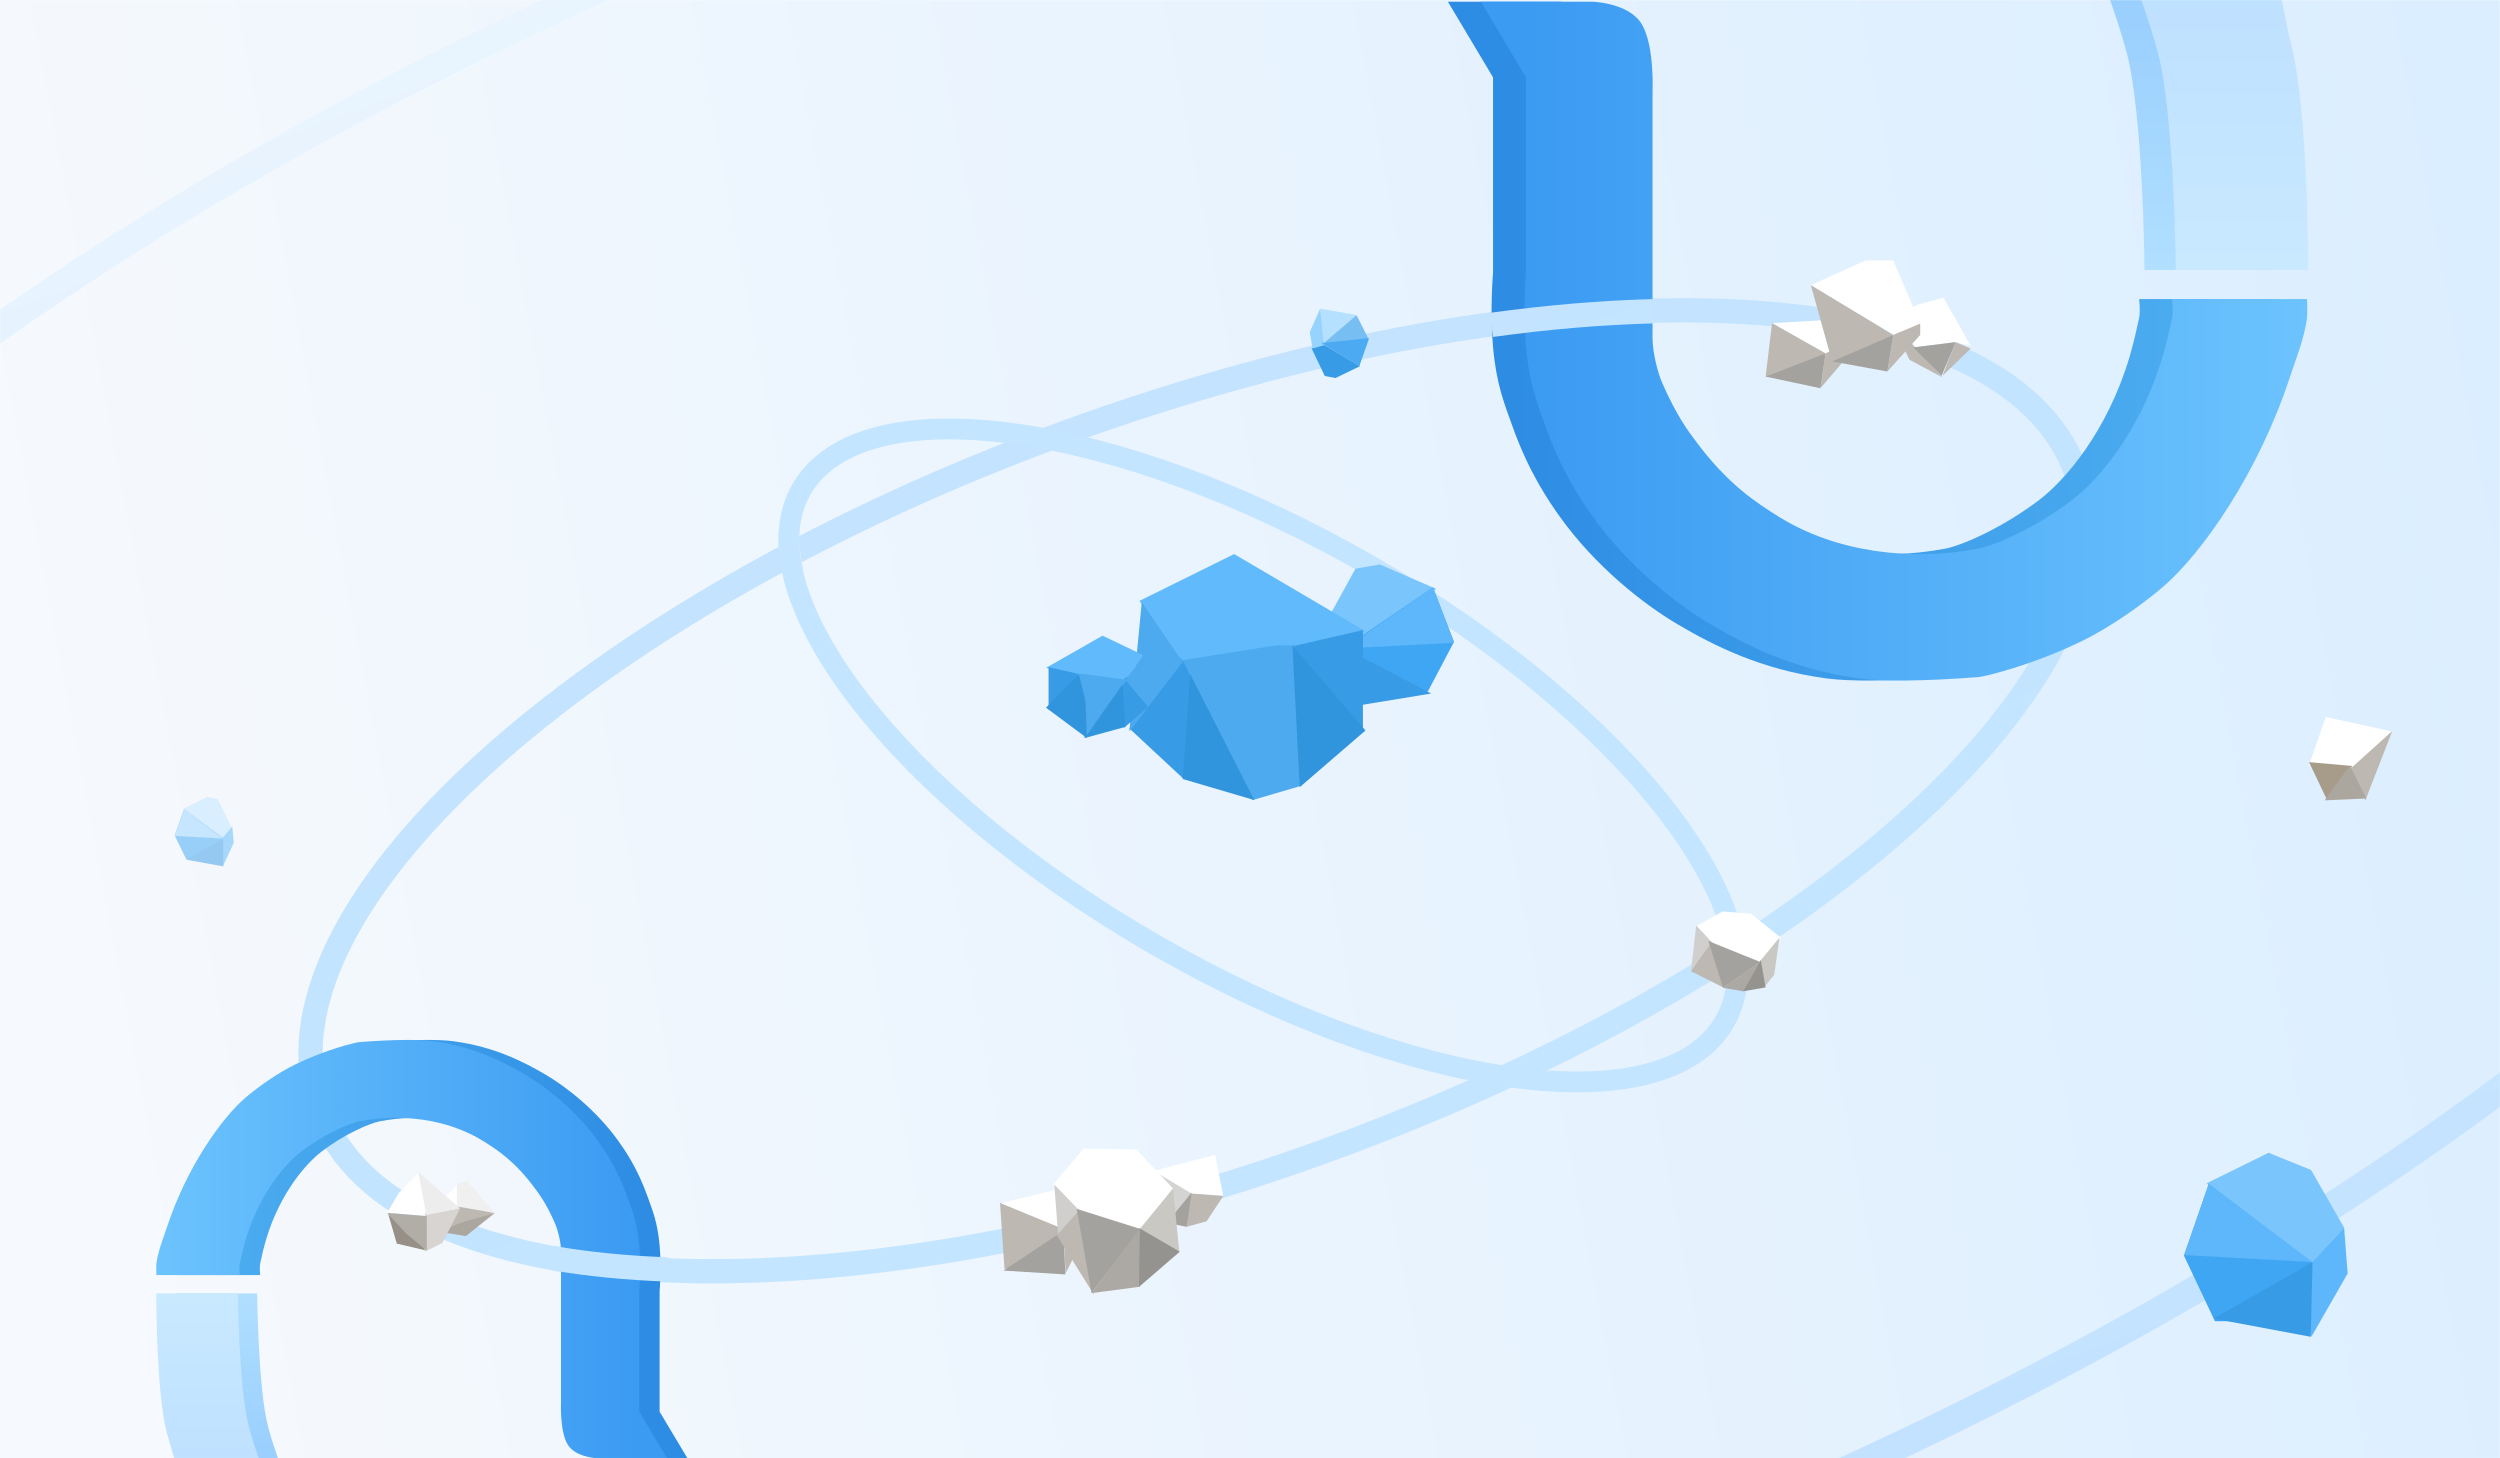<svg xmlns="http://www.w3.org/2000/svg" xmlns:xlink="http://www.w3.org/1999/xlink" width="1440" height="840" viewBox="0 0 1440 840" fill="none"><defs><path id="path_0"
        transform="translate(0 0) rotate(0 720 420)"
        d="M0,549.44L0,840L1440,840L1440,0L0,0L0,549.44Z" /><linearGradient id="linear_0" x1="1.676%" y1="52.219%" x2="101.657%" y2="41.327%" gradientUnits="objectBoundingBox"><stop offset="0" stop-color="#F6F9FD" stop-opacity="1" /><stop offset="1" stop-color="#DBEEFF" stop-opacity="1" /></linearGradient><filter id="filter_7" x="0" y="0" width="38" height="24" filterUnits="userSpaceOnUse" color-interpolation-filters="sRGB"><feFlood flood-opacity="0" result="BackgroundImageFix"/>
          <feBlend mode="normal" in="SourceGraphic" in2="BackgroundImageFix" result="shape"/>
          <feGaussianBlur stdDeviation="8" result="effect1_foregroundBlur" /></filter><filter id="filter_9" x="0" y="0" width="59" height="57" filterUnits="userSpaceOnUse" color-interpolation-filters="sRGB"><feFlood flood-opacity="0" result="BackgroundImageFix"/>
          <feBlend mode="normal" in="SourceGraphic" in2="BackgroundImageFix" result="shape"/>
          <feGaussianBlur stdDeviation="8" result="effect1_foregroundBlur" /></filter><filter id="filter_11" x="0" y="0" width="28" height="43" filterUnits="userSpaceOnUse" color-interpolation-filters="sRGB"><feFlood flood-opacity="0" result="BackgroundImageFix"/>
          <feBlend mode="normal" in="SourceGraphic" in2="BackgroundImageFix" result="shape"/>
          <feGaussianBlur stdDeviation="8" result="effect1_foregroundBlur" /></filter><filter id="filter_13" x="0" y="0" width="28" height="31" filterUnits="userSpaceOnUse" color-interpolation-filters="sRGB"><feFlood flood-opacity="0" result="BackgroundImageFix"/>
          <feBlend mode="normal" in="SourceGraphic" in2="BackgroundImageFix" result="shape"/>
          <feGaussianBlur stdDeviation="8" result="effect1_foregroundBlur" /></filter><filter id="filter_15" x="0" y="0" width="35" height="64" filterUnits="userSpaceOnUse" color-interpolation-filters="sRGB"><feFlood flood-opacity="0" result="BackgroundImageFix"/>
          <feBlend mode="normal" in="SourceGraphic" in2="BackgroundImageFix" result="shape"/>
          <feGaussianBlur stdDeviation="8" result="effect1_foregroundBlur" /></filter><linearGradient id="linear_1" x1="50%" y1="0%" x2="51%" y2="100%" gradientUnits="objectBoundingBox"><stop offset="0" stop-color="#E9F4FE" stop-opacity="1" /><stop offset="1" stop-color="#C2E2FF" stop-opacity="1" /></linearGradient><linearGradient id="linear_2" x1="50%" y1="0%" x2="51%" y2="100%" gradientUnits="objectBoundingBox"><stop offset="0" stop-color="#C3E3FF" stop-opacity="1" /><stop offset="1" stop-color="#C3E5FF" stop-opacity="1" /></linearGradient><linearGradient id="linear_3" x1="0%" y1="0%" x2="100%" y2="100%" gradientUnits="objectBoundingBox"><stop offset="0" stop-color="#DDEFFE" stop-opacity="1" /><stop offset="1" stop-color="#DDEFFE" stop-opacity="1" /></linearGradient><filter id="filter_20" x="448.34" y="308.01" width="14.707" height="20.059" filterUnits="userSpaceOnUse" color-interpolation-filters="sRGB"></filter><filter id="filter_101" x="0" y="0" width="48" height="30" filterUnits="userSpaceOnUse" color-interpolation-filters="sRGB"><feFlood flood-opacity="0" result="BackgroundImageFix"/>
          <feBlend mode="normal" in="SourceGraphic" in2="BackgroundImageFix" result="shape"/>
          <feGaussianBlur stdDeviation="8" result="effect1_foregroundBlur" /></filter><filter id="filter_103" x="0" y="0" width="25" height="74" filterUnits="userSpaceOnUse" color-interpolation-filters="sRGB"><feFlood flood-opacity="0" result="BackgroundImageFix"/>
          <feBlend mode="normal" in="SourceGraphic" in2="BackgroundImageFix" result="shape"/>
          <feGaussianBlur stdDeviation="8" result="effect1_foregroundBlur" /></filter><filter id="filter_105" x="0" y="0" width="72" height="56" filterUnits="userSpaceOnUse" color-interpolation-filters="sRGB"><feFlood flood-opacity="0" result="BackgroundImageFix"/>
          <feBlend mode="normal" in="SourceGraphic" in2="BackgroundImageFix" result="shape"/>
          <feGaussianBlur stdDeviation="8" result="effect1_foregroundBlur" /></filter><filter id="filter_107" x="0" y="0" width="42" height="76" filterUnits="userSpaceOnUse" color-interpolation-filters="sRGB"><feFlood flood-opacity="0" result="BackgroundImageFix"/>
          <feBlend mode="normal" in="SourceGraphic" in2="BackgroundImageFix" result="shape"/>
          <feGaussianBlur stdDeviation="8" result="effect1_foregroundBlur" /></filter><filter id="filter_149" x="0" y="0" width="30" height="60" filterUnits="userSpaceOnUse" color-interpolation-filters="sRGB"><feFlood flood-opacity="0" result="BackgroundImageFix"/>
          <feBlend mode="normal" in="SourceGraphic" in2="BackgroundImageFix" result="shape"/>
          <feGaussianBlur stdDeviation="10" result="effect1_foregroundBlur" /></filter><filter id="filter_151" x="0" y="0" width="9" height="23" filterUnits="userSpaceOnUse" color-interpolation-filters="sRGB"><feFlood flood-opacity="0" result="BackgroundImageFix"/>
          <feBlend mode="normal" in="SourceGraphic" in2="BackgroundImageFix" result="shape"/>
          <feGaussianBlur stdDeviation="10" result="effect1_foregroundBlur" /></filter><filter id="filter_153" x="0" y="0" width="41" height="37" filterUnits="userSpaceOnUse" color-interpolation-filters="sRGB"><feFlood flood-opacity="0" result="BackgroundImageFix"/>
          <feBlend mode="normal" in="SourceGraphic" in2="BackgroundImageFix" result="shape"/>
          <feGaussianBlur stdDeviation="10" result="effect1_foregroundBlur" /></filter><filter id="filter_155" x="0" y="0" width="41" height="50" filterUnits="userSpaceOnUse" color-interpolation-filters="sRGB"><feFlood flood-opacity="0" result="BackgroundImageFix"/>
          <feBlend mode="normal" in="SourceGraphic" in2="BackgroundImageFix" result="shape"/>
          <feGaussianBlur stdDeviation="10" result="effect1_foregroundBlur" /></filter><filter id="filter_157" x="0" y="0" width="33" height="20" filterUnits="userSpaceOnUse" color-interpolation-filters="sRGB"><feFlood flood-opacity="0" result="BackgroundImageFix"/>
          <feBlend mode="normal" in="SourceGraphic" in2="BackgroundImageFix" result="shape"/>
          <feGaussianBlur stdDeviation="10" result="effect1_foregroundBlur" /></filter><filter id="filter_158" x="420.631" y="309.645" width="613.837" height="251" filterUnits="userSpaceOnUse" color-interpolation-filters="sRGB"></filter><linearGradient id="linear_4" x1="5.798%" y1="5.189%" x2="100%" y2="5.189%" gradientUnits="objectBoundingBox"><stop offset="0" stop-color="#2D8CE3" stop-opacity="1" /><stop offset="1" stop-color="#4FB0F1" stop-opacity="1" /></linearGradient><linearGradient id="linear_5" x1="5.798%" y1="5.189%" x2="100%" y2="5.189%" gradientUnits="objectBoundingBox"><stop offset="0" stop-color="#3B9BF2" stop-opacity="1" /><stop offset="1" stop-color="#6CC3FD" stop-opacity="1" /></linearGradient><linearGradient id="linear_6" x1="50%" y1="0%" x2="51%" y2="100%" gradientUnits="objectBoundingBox"><stop offset="0" stop-color="#C3E3FF" stop-opacity="1" /><stop offset="1" stop-color="#C3E5FF" stop-opacity="1" /></linearGradient><linearGradient id="linear_7" x1="94.202%" y1="94.811%" x2="-8.881784197001252e-14%" y2="94.811%" gradientUnits="objectBoundingBox"><stop offset="0" stop-color="#91C9FD" stop-opacity="1" /><stop offset="1" stop-color="#B0DFFF" stop-opacity="1" /></linearGradient><linearGradient id="linear_8" x1="85.647%" y1="95.165%" x2="-8.075142105875779e-14%" y2="95.165%" gradientUnits="objectBoundingBox"><stop offset="0" stop-color="#BCDFFF" stop-opacity="1" /><stop offset="1" stop-color="#C9E9FF" stop-opacity="1" /></linearGradient><linearGradient id="linear_9" x1="5.798%" y1="5.189%" x2="100%" y2="5.189%" gradientUnits="objectBoundingBox"><stop offset="0" stop-color="#91C9FD" stop-opacity="1" /><stop offset="1" stop-color="#B0DFFF" stop-opacity="1" /></linearGradient><linearGradient id="linear_10" x1="5.798%" y1="5.189%" x2="100%" y2="5.189%" gradientUnits="objectBoundingBox"><stop offset="0" stop-color="#BCDFFF" stop-opacity="1" /><stop offset="1" stop-color="#C9E9FF" stop-opacity="1" /></linearGradient><linearGradient id="linear_11" x1="94.202%" y1="94.811%" x2="-8.881784197001252e-14%" y2="94.811%" gradientUnits="objectBoundingBox"><stop offset="0" stop-color="#2D8CE3" stop-opacity="1" /><stop offset="1" stop-color="#4FB0F1" stop-opacity="1" /></linearGradient><linearGradient id="linear_12" x1="94.202%" y1="94.811%" x2="-8.881784197001252e-14%" y2="94.811%" gradientUnits="objectBoundingBox"><stop offset="0" stop-color="#3B9BF2" stop-opacity="1" /><stop offset="1" stop-color="#6CC3FD" stop-opacity="1" /></linearGradient></defs><g opacity="1" transform="translate(0 0)  rotate(0 720 420)"><mask id="mask-0" fill="white"><use xlink:href="#path_0"></use></mask><g mask="url(#mask-0)"><path id="蒙版" fill-rule="evenodd" fill="url(#linear_0)" transform="translate(0 0)  rotate(0 720 420)" opacity="1" d="M0,549.44L0,840L1440,840L1440,0L0,0L0,549.44Z " /></g><g mask="url(#mask-0)"><g opacity="0.51" transform="translate(100.6 459.04)  rotate(0 17 20)"><g id="矩形" filter="url(#filter_7)"><path id="矩形" fill-rule="evenodd" style="fill:#BFE4FF" transform="translate(5 0)  rotate(0 14 12)" opacity="1" d="M0,6.79L22.51,24L28,18.03L19.8,1.16L13.82,0L0,6.79Z " /></g><g id="矩形" filter="url(#filter_9)"><path id="矩形" fill-rule="evenodd" style="fill:#5DB7FA" transform="translate(25 17)  rotate(0 4.5 11.5)" opacity="1" d="M0,9.54L2.76,23L9,9.54L8.23,0L0,9.54Z " /></g><g id="矩形" filter="url(#filter_11)"><path id="矩形" fill-rule="evenodd" style="fill:#3FA6F3" transform="translate(0 7)  rotate(0 14 14.5)" opacity="1" d="M16.44,29L28,16.68L5.39,0L0,15.16L6.72,29L16.44,29Z " /></g><g id="矩形" filter="url(#filter_13)"><path id="矩形" fill-rule="evenodd" style="fill:#97D3FF" transform="translate(0 7)  rotate(0 14 8.5)" opacity="1" d="M5.39,0L0,15.45L28,17L5.39,0Z " /></g><g id="矩形" filter="url(#filter_15)"><path id="矩形" fill-rule="evenodd" style="fill:#389BE5" transform="translate(7 24)  rotate(0 10.5 8)" opacity="1" d="M21,16L21,0L0,12.19L21,16Z " /></g></g></g><g mask="url(#mask-0)"><path id="椭圆形" style="stroke:url(#linear_1); stroke-width:16; stroke-opacity:100; stroke-dasharray:0 0" transform="translate(-451.288 -109.118)  rotate(-20 1151.861 531)" d="M2303.72,531C2303.72,237.78 1787.92,0 1151.86,0C515.8,0 0,237.78 0,531C0,824.22 515.8,1062 1151.86,1062C1787.92,1062 2303.72,824.22 2303.72,531Z " /></g><g mask="url(#mask-0)"><path id="椭圆形" style="stroke:url(#linear_2); stroke-width:14; stroke-opacity:100; stroke-dasharray:0 0" transform="translate(152.027 235.5)  rotate(-20 538.024 220)" d="M1076.05,220C1076.05,98.52 835.12,0 538.02,0C240.93,0 0,98.52 0,220C0,341.48 240.93,440 538.02,440C835.12,440 1076.05,341.48 1076.05,220Z " /></g><g mask="url(#mask-0)"><path id="椭圆形" style="stroke:url(#linear_3); stroke-width:12; stroke-opacity:100; stroke-dasharray:0 0" transform="translate(448.34 308.01)  rotate(30 7.354 10.03)" d="M0,0C0.43,0.81 0.87,1.62 1.34,2.43C1.46,2.63 1.57,2.82 1.69,3.02C1.72,3.07 1.75,3.12 1.78,3.17C1.79,3.2 1.81,3.22 1.82,3.25C1.84,3.27 1.85,3.3 1.87,3.32C1.93,3.42 1.99,3.52 2.05,3.62C2.28,4.01 2.53,4.41 2.77,4.8C4.68,7.83 6.86,10.82 9.3,13.75C9.59,14.11 9.89,14.46 10.19,14.81C10.34,14.99 14.71,20.06 14.71,20.06 " /></g><g mask="url(#mask-0)"><g opacity="1" transform="translate(1017 150)  rotate(0 59.045 36.819)"><g opacity="1" transform="translate(0 34.244)  rotate(0 24.789 19.697)"><path id="矩形" fill-rule="evenodd" style="fill:#FFFFFF" transform="translate(3.703 0)  rotate(0 19.262 9.663)" opacity="1" d="M0,1.89L30.83,19.33L38.52,15.61L32.61,0L0,1.89Z " /><path id="矩形" fill-rule="evenodd" style="fill:#BDB9B2" transform="translate(31.559 15.613)  rotate(0 9.009 11.89)" opacity="1" d="M2.98,3.71L0,23.78L18.02,2.62L10.67,0L2.98,3.71Z " /><path id="矩形" fill-rule="evenodd" style="fill:#BDB9B2" transform="translate(5.684341886080801e-14 1.886)  rotate(0 17.269 15.394)" opacity="1" d="M16.43,30.79L34.54,17.44L3.7,0L0,30.79L16.43,30.79Z " /><path id="矩形" fill-rule="evenodd" style="fill:#A4A29F" transform="translate(5.684341886080801e-14 19.327)  rotate(0 17.269 10.034)" opacity="1" d="M31.56,20.07L34.54,0L0,13.35L31.56,20.07Z " /><path id="矩形" fill-rule="evenodd" style="fill:#A4A29F" transform="translate(36.311 5.684341886080801e-14)  rotate(0 6.633 9.116)" opacity="1" d="M5.92,15.61L13.27,18.23L11.2,10.67L0,0L5.92,15.61Z " /></g><g opacity="1" transform="translate(71.783 21.508)  rotate(0 23.154 22.971)"><path id="矩形" fill-rule="evenodd" style="fill:#FFFFFF" transform="translate(2.842170943040401e-13 0)  rotate(0 23.154 14.301)" opacity="1" d="M0,12.68L13.25,28.6L36.94,25.62L46.31,27.6L30.65,0L15.99,3.87L0,12.68Z " /><path id="矩形" fill-rule="evenodd" style="fill:#BDB9B2" transform="translate(30.152 25.549)  rotate(0 8.078 9.681)" opacity="1" d="M7.58,0L0,19.36L16.16,3.76L7.58,0Z " /><path id="矩形" fill-rule="evenodd" style="fill:#BDB9B2" transform="translate(0 12.681)  rotate(0 15.076 16.63)" opacity="1" d="M30.15,33.26L0,0L11.09,23.04L30.15,33.26Z " /><path id="矩形" fill-rule="evenodd" style="fill:#A4A29F" transform="translate(13.252 25.549)  rotate(0 12.239 9.696)" opacity="1" d="M16.3,19.39L24.48,0L0,3.05L16.3,19.39Z " /></g><path id="矩形" fill-rule="evenodd" style="fill:#FFFFFF" transform="translate(26.018 0)  rotate(0 31.518 21.469)" opacity="1" d="M0,14.23L47.52,42.94L63.04,36.38L47.52,0L31.68,0L0,14.23Z " /><path id="矩形" fill-rule="evenodd" style="fill:#BDB9B2" transform="translate(70.134 36.376)  rotate(0 9.46 13.812)" opacity="1" d="M3.41,6.56L0,27.62L18.92,6.56L18.92,0L3.41,6.56Z " /><path id="矩形" fill-rule="evenodd" style="fill:#BDB9B2" transform="translate(26.018 14.225)  rotate(0 23.76 21.983)" opacity="1" d="M26.83,43.97L47.52,28.71L0,0L12.28,43.97L26.83,43.97Z " /><path id="矩形" fill-rule="evenodd" style="fill:#A4A29F" transform="translate(38.299 42.938)  rotate(0 17.62 10.531)" opacity="1" d="M31.84,21.06L35.24,0L0,15.25L31.84,21.06Z " /></g></g><g mask="url(#mask-0)"><g opacity="1" transform="translate(573.668 659.486)  rotate(-10 66.076 42)"><g opacity="1" transform="translate(5.684341886080801e-14 20.278)  rotate(0 27.919 24.645)"><path id="矩形" fill-rule="evenodd" style="fill:#FFFFFF" transform="translate(4.39 0.111)  rotate(0 21.5 12)" opacity="1" d="M0,2.34L34.42,24L43,19.39L36.4,0L0,2.34Z " /><path id="矩形" fill-rule="evenodd" style="fill:#BDB9B2" transform="translate(34.923 18.745)  rotate(0 10 15)" opacity="1" d="M3.31,4.68L0,30L20,3.3L11.84,0L3.31,4.68Z " /><path id="矩形" fill-rule="evenodd" style="fill:#BDB9B2" transform="translate(0.722 2.178)  rotate(0 19 19)" opacity="1" d="M18.08,38L38,21.53L4.07,0L0,38L18.08,38Z " /><path id="矩形" fill-rule="evenodd" style="fill:#A4A29F" transform="translate(-1.13686837721616e-13 24.29)  rotate(0 19 12.5)" opacity="1" d="M34.72,25L38,0L0,16.63L34.72,25Z " /><path id="矩形" fill-rule="evenodd" style="fill:#A4A29F" transform="translate(40.837 0)  rotate(0 7.5 11.5)" opacity="1" d="M6.69,19.7L15,23L12.66,13.46L0,0L6.69,19.7Z " /></g><g opacity="1" transform="translate(95.152 16.68)  rotate(0 18.5 19)"><g opacity="1" transform="translate(0 0)  rotate(0 18.5 19)"><path id="矩形" fill-rule="evenodd" style="fill:#FFFFFF" transform="translate(0 0)  rotate(0 18.5 12.08)" opacity="1" d="M18.5,19.81L37,24.16L36.45,0L0,2.99L18.5,19.81Z " /><path id="矩形" fill-rule="evenodd" style="fill:#BDB9B2" transform="translate(13.123 19.268)  rotate(0 11.939 9.366)" opacity="1" d="M4.83,0L0,18.73L11.93,17.57L23.88,4.89L4.83,0Z " /><path id="矩形" fill-rule="evenodd" style="fill:#D4D4D3" transform="translate(0 2.994)  rotate(0 9.729 15.366)" opacity="1" d="M19.46,16.81L0,0L0,26.71L2.37,30.73L19.46,16.81Z " /><path id="矩形" fill-rule="evenodd" style="fill:#A4A29F" transform="translate(2.334 19)  rotate(0 8.562 9.5)" opacity="1" d="M10.79,19L17.12,0L0,14.79L10.79,19Z " /></g></g><g opacity="1" transform="translate(33.374 0)  rotate(0 35.5 42)"><path id="矩形" fill-rule="evenodd" style="fill:#FFFFFF" transform="translate(3.114 0)  rotate(0 33.943 25.986)" opacity="1" d="M21.13,0L0,17.64L13.7,38.19L44.85,51.97L67.89,31.54L51.02,5.78L21.13,0Z " /><path id="矩形" fill-rule="evenodd" style="fill:#CAC8C3" transform="translate(47.956 31.646)  rotate(0 11.522 18.478)" opacity="1" d="M0,19.71L20.26,36.96L23.04,0L0,19.71Z " /><path id="矩形" fill-rule="evenodd" style="fill:#BDB9B2" transform="translate(0 34.11)  rotate(0 7.785 24.945)" opacity="1" d="M14.86,0L0,11.34L15.57,49.89L14.86,0Z " /><path id="矩形" fill-rule="evenodd" style="fill:#D1CFCD" transform="translate(1.246 17.48)  rotate(0 7.162 14.166)" opacity="1" d="M2.82,0L0,28.33L14.32,17.09L2.82,0Z " /><path id="矩形" fill-rule="evenodd" style="fill:#A4A29F" transform="translate(14.325 33.494)  rotate(0 17.127 24.637)" opacity="1" d="M0,49.27L34.25,17.86L0,0L0,49.27Z " /><path id="矩形" fill-rule="evenodd" style="fill:#ACA8A3" transform="translate(14.325 51.356)  rotate(0 16.816 16.322)" opacity="1" d="M33.63,0L0,31.41L28.03,32.64L33.63,0Z " /><path id="矩形" fill-rule="evenodd" style="fill:#95938F" transform="translate(41.868 50.74)  rotate(0 13.32 16.63)" opacity="1" d="M6.09,0L0,33.26L26.64,17.37L6.09,0Z " /></g></g></g><g mask="url(#mask-0)"><g opacity="1" transform="translate(1330 413)  rotate(0 24 24)"><g opacity="1" transform="translate(0 0)  rotate(0 24 24)"><g id="矩形" filter="url(#filter_101)"><path id="矩形" fill-rule="evenodd" style="fill:#FFFFFF" transform="translate(0 0)  rotate(0 24 15)" opacity="1" d="M0,27.75L30.76,30L48,8.35L9.62,0L0,27.75Z " /></g><g id="矩形" filter="url(#filter_103)"><path id="矩形" fill-rule="evenodd" style="fill:#A79C89" transform="translate(0 26)  rotate(0 12.5 11)" opacity="1" d="M0,0L10.5,22L25,2.2L0,0Z " /></g><g id="矩形" filter="url(#filter_105)"><path id="矩形" fill-rule="evenodd" style="fill:#BDB9B2" transform="translate(24 8)  rotate(0 12 20)" opacity="1" d="M0,21.66L8.44,40L24,0L0,21.66Z " /></g><g id="矩形" filter="url(#filter_107)"><path id="矩形" fill-rule="evenodd" style="fill:#ACA79E" transform="translate(9 28)  rotate(0 12 10)" opacity="1" d="M0,20L24,18.93L14.6,0L0,20Z " /></g></g></g></g><g mask="url(#mask-0)"><g opacity="1" transform="translate(223 675)  rotate(0 31 23)"><g opacity="1" transform="translate(30 5)  rotate(0 16 16)"><g opacity="1" transform="translate(0 0)  rotate(0 16 16)"><path id="矩形" fill-rule="evenodd" style="fill:#FFFFFF" transform="translate(0 2.013)  rotate(0 5.477 13.72)" opacity="1" d="M10.95,13.08L10.95,0L3.45,7.33L0,27.44L10.95,13.08Z " /><path id="矩形" fill-rule="evenodd" style="fill:#BDB9B2" transform="translate(1.4210854715202004e-13 13.903)  rotate(0 16 7.775)" opacity="1" d="M10.95,0L0,15.55L32,4.79L10.95,0Z " /><path id="矩形" fill-rule="evenodd" style="fill:#ACA79E" transform="translate(4.618527782440651e-14 18.691)  rotate(0 16 6.654)" opacity="1" d="M13.33,5.27L0,10.76L15.34,13.31L32,0L13.33,5.27Z " /><path id="矩形" fill-rule="evenodd" style="fill:#F0F0F0" transform="translate(10.155 -7.105427357601002e-15)  rotate(0 10.923 9.346)" opacity="1" d="M5.85,0L0,2.01L0,14.91L21.85,18.69L5.85,0Z " /></g></g><g opacity="1" transform="translate(0 0)  rotate(0 21 23)"><path id="矩形" fill-rule="evenodd" style="fill:#FFFFFF" transform="translate(0 0)  rotate(0 11.735 12.743)" opacity="1" d="M6.71,12.17L0,23.58L23.47,25.49L18.65,0L6.71,12.17Z " /><path id="矩形" fill-rule="evenodd" style="fill:#969086" transform="translate(0.618 24.243)  rotate(0 11.118 10.568)" opacity="1" d="M4.93,17.06L22.24,21.14L0,0L4.93,17.06Z " /><path id="矩形" fill-rule="evenodd" style="fill:#D7D4D2" transform="translate(21.618 21.135)  rotate(0 10.191 12.432)" opacity="1" d="M0.11,2.83L0,24.86L10.19,19.78L20.38,0L0.11,2.83Z " /><path id="矩形" fill-rule="evenodd" style="fill:#EDEDED" transform="translate(17.912 0)  rotate(0 12.044 12.432)" opacity="1" d="M0,0L4.64,24.86L24.09,21.03L0,0Z " /><path id="矩形" fill-rule="evenodd" style="fill:#B1AEA8" transform="translate(0 23.622)  rotate(0 11.426 10.878)" opacity="1" d="M0,0L10.73,11.7L22.85,21.76L22.85,1.92L0,0Z " /></g></g></g><g mask="url(#mask-0)"><g opacity="1" transform="translate(1258 664)  rotate(0 47.12 53)"><path id="矩形" fill-rule="evenodd" style="fill:#7AC5FC" transform="translate(13 0)  rotate(0 39.599 32)" opacity="1" d="M0,17.58L60.17,64L79.2,43.08L60.17,9.91L35.69,0L0,17.58Z " /><path id="矩形" fill-rule="evenodd" style="fill:#5DB7FA" transform="translate(66 43.078)  rotate(0 14.12 31.461)" opacity="1" d="M0,28.38L7.35,62.92L28.24,26.46L26.2,0L0,28.38Z " /><path id="矩形" fill-rule="evenodd" style="fill:#3FA6F3" transform="translate(0 18)  rotate(0 37 39.5)" opacity="1" d="M43.46,79L74,45.45L14.24,0L0,41.31L17.77,79L43.46,79Z " /><path id="矩形" fill-rule="evenodd" style="fill:#5DB7FA" transform="translate(0 18)  rotate(0 37 22.5)" opacity="1" d="M14.24,0L0,40.9L74,45L14.24,0Z " /><path id="矩形" fill-rule="evenodd" style="fill:#389BE5" transform="translate(17 63)  rotate(0 28.5 21.5)" opacity="1" d="M56,43L57,0L0,32.52L56,43Z " /></g></g><g mask="url(#mask-0)"><g opacity="1" transform="translate(754.44 177.75)  rotate(0 17 20)"><g id="矩形" filter="url(#filter_149)"><path id="矩形" fill-rule="evenodd" style="fill:#389BE5" transform="translate(1 20)  rotate(0 14 10)" opacity="1" d="M28,13.13L7.64,0L0,2.83L7.64,18.83L13.79,20L28,13.13Z " /></g><g id="矩形" filter="url(#filter_151)"><path id="矩形" fill-rule="evenodd" style="fill:#97D3FF" transform="translate(0 0)  rotate(0 4.5 11.5)" opacity="1" d="M9,20.87L5.99,0L0,13.48L1.57,23L9,20.87Z " /></g><g id="矩形" filter="url(#filter_153)"><path id="矩形" fill-rule="evenodd" style="fill:#77BEF2" transform="translate(7 4)  rotate(0 13.5 14.5)" opacity="1" d="M9.96,0L0,16.27L21.42,29L27,13.84L20.04,0L9.96,0Z " /></g><g id="矩形" filter="url(#filter_155)"><path id="矩形" fill-rule="evenodd" style="fill:#4BAAF2" transform="translate(7 17)  rotate(0 13.5 8)" opacity="1" d="M21.57,16L27,0L0,2.8L21.57,16Z " /></g><g id="矩形" filter="url(#filter_157)"><path id="矩形" fill-rule="evenodd" style="fill:#B6E0FF" transform="translate(6 0)  rotate(0 10.5 10)" opacity="1" d="M0,0L1.94,20L21,3.74L0,0Z " /></g></g></g><g mask="url(#mask-0)"><path  id="椭圆形" style="stroke:#C3E5FF; stroke-width:12; stroke-opacity:1; stroke-dasharray:0 0" transform="translate(420.631 309.645)  rotate(30 306.918 125.5)" d="M613.84,125.5C613.84,56.2 476.4,0 306.92,0C137.44,0 0,56.2 0,125.5C0,194.8 137.44,251 306.92,251C476.4,251 613.84,194.8 613.84,125.5Z " /></g><g mask="url(#mask-0)"><g opacity="1" transform="translate(974 525)  rotate(0 26 23)"><path id="矩形" fill-rule="evenodd" style="fill:#FFFFFF" transform="translate(3 0)  rotate(0 24.5 14.5)" opacity="1" d="M15.23,0L0,8.46L8.88,20.17L37.54,29L49,15.27L31.5,1.3L15.23,0Z " /><path id="矩形" fill-rule="evenodd" style="fill:#CAC8C3" transform="translate(40 15)  rotate(0 5.5 14)" opacity="1" d="M0,13.31L2.74,28L7.93,21.5L11,0L0,13.31Z " /><path id="矩形" fill-rule="evenodd" style="fill:#BDB9B2" transform="translate(0 17)  rotate(0 9.5 13.5)" opacity="1" d="M11.42,0L0,17.42L19,27L11.42,0Z " /><path id="矩形" fill-rule="evenodd" style="fill:#D1CFCD" transform="translate(0 8)  rotate(0 6 13)" opacity="1" d="M3.01,0L0,26L12,9.72L3.01,0Z " /><path id="矩形" fill-rule="evenodd" style="fill:#A4A29F" transform="translate(10 17)  rotate(0 15 13.5)" opacity="1" d="M8.5,27L30,12.16L0,0L8.5,27Z " /><path id="矩形" fill-rule="evenodd" style="fill:#ACA8A3" transform="translate(18.5 29)  rotate(0 10.75 8.5)" opacity="1" d="M21.5,0L0,15L11.66,17L21.5,0Z " /><path id="矩形" fill-rule="evenodd" style="fill:#95938F" transform="translate(30 28)  rotate(0 6.5 9)" opacity="1" d="M10.25,0L0,18L13,15.74L10.25,0Z " /></g></g><g mask="url(#mask-0)"><g opacity="1" transform="translate(602.5 319.144)  rotate(0 117.5 70.856)"><g opacity="1" transform="translate(159 6)  rotate(0 38 41)"><path id="矩形" fill-rule="evenodd" style="fill:#7AC5FC" transform="translate(4.263256414560601e-14 0)  rotate(0 32.885 24.893)" opacity="1" d="M19.26,2.4L0,37.4L12.9,49.79L65.77,14.08L33.3,0L19.26,2.4Z " /><path id="矩形" fill-rule="evenodd" style="fill:#5DB7FA" transform="translate(-4.263256414560601e-14 35.143)  rotate(0 10.962 23.429)" opacity="1" d="M0,19.43L15.21,46.86L21.92,19.43L1.87,0L0,19.43Z " /><path id="矩形" fill-rule="evenodd" style="fill:#3FA6F3" transform="translate(13.154 13.179)  rotate(0 31.423 30.018)" opacity="1" d="M62.85,31.39L50.75,0L0,34.54L25.94,60.04L47.76,60.04L62.85,31.39Z " /><path id="矩形" fill-rule="evenodd" style="fill:#5DB7FA" transform="translate(13.154 13.179)  rotate(0 31.423 17.571)" opacity="1" d="M62.85,31.94L50.75,0L0,35.14L62.85,31.94Z " /><path id="矩形" fill-rule="evenodd" style="fill:#389BE5" transform="translate(16.077 49.786)  rotate(0 23.385 16.107)" opacity="1" d="M0,0L0,32.21L46.77,24.54L0,0Z " /></g><g opacity="1" transform="translate(48 0)  rotate(0 68 70.856)"><path id="矩形" fill-rule="evenodd" style="fill:#61BAFB" transform="translate(5.849 0)  rotate(0 65.075 33.58)" opacity="1" d="M0,26.94L27.11,67.16L130.15,44.45L54.52,0L0,26.94Z " /><path id="矩形" fill-rule="evenodd" style="fill:#389BE5" transform="translate(93.591 43.8)  rotate(0 20.473 29.2)" opacity="1" d="M0,9.4L40.95,58.4L40.95,0L0,9.4Z " /><path id="矩形" fill-rule="evenodd" style="fill:#389BE5" transform="translate(0 58.4)  rotate(0 18.28 35.77)" opacity="1" d="M36.56,8.7L27.76,0L0,42.02L31.74,71.54L36.56,8.7Z " /><path id="矩形" fill-rule="evenodd" style="fill:#4EAAEE" transform="translate(0 27.74)  rotate(0 15.355 37.23)" opacity="1" d="M7.16,0L0,74.46L30.71,34.39L7.16,0Z " /><path id="矩形" fill-rule="evenodd" style="fill:#4EAAEE" transform="translate(30.71 52.56)  rotate(0 34.237 44.576)" opacity="1" d="M40.22,89.15L68.47,80.86L64.35,0L53.94,0L0,8.56L40.22,89.15Z " /><path id="矩形" fill-rule="evenodd" style="fill:#3195DE" transform="translate(30.71 69.125)  rotate(0 20.645 36.294)" opacity="1" d="M4.35,0L0,60.42L41.29,72.59L4.35,0Z " /><path id="矩形" fill-rule="evenodd" style="fill:#3195DE" transform="translate(93.891 52.56)  rotate(0 21.054 40.846)" opacity="1" d="M0,0L4.26,81.69L42.11,49.06L0,0Z " /></g><g opacity="1" transform="translate(0 47)  rotate(0 29.5 29.5)"><path id="矩形" fill-rule="evenodd" style="fill:#61BAFB" transform="translate(0 0)  rotate(0 28.025 14.013)" opacity="1" d="M0,18.55L44.37,28.03L56.05,11.24L32.57,0L0,18.55Z " /><path id="矩形" fill-rule="evenodd" style="fill:#389BE5" transform="translate(1.475 18.175)  rotate(0 8.85 12.3)" opacity="1" d="M0,24.6L17.7,3.95L0,0L0,24.6Z " /><path id="矩形" fill-rule="evenodd" style="fill:#389BE5" transform="translate(42.775 23.6)  rotate(0 8.113 14.75)" opacity="1" d="M16.23,17.33L3.91,0L0,3.59L2.14,29.5L16.23,17.33Z " /><path id="矩形" fill-rule="evenodd" style="fill:#4EAAEE" transform="translate(45.725 11.8)  rotate(0 6.638 14.75)" opacity="1" d="M13.28,29.5L10.18,0L0,13.62L13.28,29.5Z " /><path id="矩形" fill-rule="evenodd" style="fill:#4EAAEE" transform="translate(17.7 22.125)  rotate(0 14.441 18.438)" opacity="1" d="M4.53,0L0,0L4.53,36.88L28.88,3.32L4.53,0Z " /><path id="矩形" fill-rule="evenodd" style="fill:#3195DE" transform="translate(22.125 28.025)  rotate(0 11.8 15.487)" opacity="1" d="M23.6,24.51L21.97,0L0,30.97L23.6,24.51Z " /><path id="矩形" fill-rule="evenodd" style="fill:#3195DE" transform="translate(0 22.125)  rotate(0 11.8 18.438)" opacity="1" d="M23.6,36.88L22.73,15.28L18.88,0L0,19.36L23.6,36.88Z " /></g></g></g><g mask="url(#mask-0)"><g opacity="1" transform="translate(834 1)  rotate(0 247.5 195.5)"><g opacity="1" transform="translate(0 0)  rotate(0 247.5 195.5)"><path id="矩形备份 7" fill-rule="evenodd" fill="url(#linear_4)" transform="translate(0 0)  rotate(0 238 195.5)" opacity="1" d="M392.6,204.65C379.61,248.05 355.29,275.62 341.15,286.52C320.3,302.59 296.5,313.11 286.41,315.03C248.28,322.3 204.92,317.41 171.55,296.61C158.27,288.28 141.85,277.84 122.76,251.76C120.62,248.87 112.95,239.17 104.34,219.35C102.01,213.96 98.87,202.38 98.87,193.62C98.87,184.86 98.87,177.01 98.87,177.01L98.87,51.85C98.87,51.85 100.1,25.69 92.77,13.1C85.39,0.51 64.21,0 64.21,0L0,0L25.99,43.56L25.99,156.36C25.99,156.36 24.09,177.28 25.99,198.9C27.89,220.52 32.61,231.75 37.18,244.53C46.55,270.92 58.02,287.58 64.45,296.61C84.78,325 112.19,346.7 132.09,358.47C152.51,370.51 179.98,384.67 217.91,389.75C231.86,391.63 254.71,391.39 286.41,389.01C290.36,388.73 317.83,382.05 345.96,368.36C363.28,359.95 381.75,346.54 392.6,337.28C415.55,317.65 447.96,271.24 466.05,216.03C469.43,205.67 474.29,194.13 475.86,182.05C476.14,179.63 475.86,171.26 475.86,171.26L398.13,171.26C398.13,171.26 398.98,178.18 398.13,182.17C396.84,188.15 394.98,196.71 392.6,204.65Z " /><path id="矩形备份 7" fill-rule="evenodd" fill="url(#linear_5)" transform="translate(19 0)  rotate(0 238 195.5)" opacity="1" d="M104.34,219.35C102.01,213.96 98.87,202.38 98.87,193.62C98.87,184.86 98.87,177.01 98.87,177.01L98.87,51.85C98.87,51.85 100.1,25.69 92.77,13.1C85.39,0.51 64.21,0 64.21,0L0,0L25.99,43.56L25.99,156.36C25.99,156.36 24.09,177.28 25.99,198.9C27.89,220.52 32.61,231.75 37.18,244.53C46.55,270.92 58.02,287.58 64.45,296.61C84.78,325 112.19,346.7 132.09,358.47C152.51,370.51 179.98,384.67 217.91,389.75C231.86,391.63 254.71,391.39 286.41,389.01C290.36,388.73 317.83,382.05 345.96,368.36C363.28,359.95 381.75,346.54 392.6,337.28C415.55,317.65 447.96,271.24 466.05,216.03C469.43,205.67 474.29,194.13 475.86,182.05C476.14,179.63 475.86,171.26 475.86,171.26L398.13,171.26C398.13,171.26 398.98,178.18 398.13,182.17C396.84,188.15 394.98,196.71 392.6,204.65C379.61,248.05 355.29,275.62 341.15,286.52C320.3,302.59 296.5,313.11 286.41,315.03C248.28,322.3 204.92,317.41 171.55,296.61C158.27,288.28 141.85,277.84 122.76,251.76C120.62,248.87 112.95,239.17 104.34,219.35Z " /></g></g></g><g mask="url(#mask-0)"><path id="椭圆形" style="stroke:url(#linear_6); stroke-width:14; stroke-opacity:100; stroke-dasharray:0 0" transform="translate(860.47 170.97)  rotate(-20 45.133 12.24)" d="M90.27,24.48C62.37,15.14 32.15,6.93 0,0 " /></g><g mask="url(#mask-0)"><g opacity="1" transform="translate(1188.5 -68.5)  rotate(0 70.5 112)"><path id="矩形备份 20" fill-rule="evenodd" fill="url(#linear_7)" transform="translate(-50.5 50.5)  rotate(-90 112 61.5)" opacity="1" d="M161.28,24.86C147.73,29.73 135.86,33.55 125.69,36.33C90.23,46.01 0,46.76 0,46.76L0,123C0,123 93.61,123.12 130.93,112.93C142.04,109.89 154.38,106.22 167.96,101.91C184.76,96.57 224,82.95 224,82.95L224,0C224,0 179.22,18.4 161.28,24.86Z " /><path id="矩形备份 18" fill-rule="evenodd" fill="url(#linear_8)" transform="translate(-26.366 56.634)  rotate(-90 107.866 59.5)" opacity="1" d="M155.34,22.96C144.24,26.84 134.36,29.96 125.69,32.32C90.22,42.01 0,42.77 0,42.77L0,119C0,119 93.62,119.12 130.92,108.93C138.38,106.89 159.29,103.48 167.87,100.87C176.96,98.09 215.73,83.93 215.73,83.93C215.73,83.93 215.52,0 215.52,0C215.52,0 196.88,7.23 194.33,8.24C180,13.98 166.99,18.89 155.34,22.96Z " /></g></g><g mask="url(#mask-0)"><g opacity="1" transform="translate(90 599)  rotate(0 153 142)"><g opacity="1" transform="translate(0 0)  rotate(0 153 142)"><g opacity="1" transform="translate(0 146)  rotate(0 43.5 69)"><path id="矩形备份 20" fill-rule="evenodd" fill="url(#linear_9)" transform="translate(-19.946 31.054)  rotate(-90 69 37.946)" opacity="1" d="M38.64,60.55C46.99,57.55 54.3,55.19 60.57,53.47C82.41,47.5 138,47.04 138,47.04L138,0C138,0 80.33,-0.08 57.34,6.22C50.49,8.09 42.89,10.35 34.53,13.02C24.18,16.31 0,24.71 0,24.71L0,75.89C0,75.89 27.59,64.54 38.64,60.55Z " /><path id="矩形备份 18" fill-rule="evenodd" fill="url(#linear_10)" transform="translate(-26.214 26.214)  rotate(-90 60.418 34.204)" opacity="1" d="M25.13,59.26C31.97,56.87 38.06,54.94 43.4,53.48C65.25,47.5 120.84,47.04 120.84,47.04L120.84,0C120.84,0 63.16,-0.08 40.18,6.21C35.59,7.47 30.66,8.91 25.38,10.51C13.06,14.28 -4.63,70.64 1.11,68.34C9.94,64.8 17.96,61.77 25.13,59.26Z " /></g><g opacity="1" transform="translate(0.001 0)  rotate(0 153 120.5)"><path id="矩形备份 7" fill-rule="evenodd" fill="url(#linear_11)" transform="translate(11.745 0)  rotate(0 147.127 120.5)" opacity="1" d="M218.37,85.82C219.69,87.6 224.43,93.58 229.75,105.8C231.2,109.12 233.14,116.26 233.14,121.66C233.14,127.06 233.14,131.9 233.14,131.9L233.14,209.04C233.14,209.04 232.37,225.17 236.9,232.93C241.47,240.69 254.56,241 254.56,241L294.25,241L278.19,214.15L278.19,144.62C278.19,144.62 279.37,131.73 278.19,118.4C277.01,105.08 274.1,98.16 271.27,90.28C265.48,74.01 258.38,63.74 254.41,58.18C241.85,40.68 224.9,27.31 212.6,20.05C199.98,12.63 183,3.9 159.54,0.77C150.92,-0.39 136.8,-0.24 117.2,1.23C114.76,1.4 97.78,5.52 80.39,13.95C69.68,19.14 58.26,27.4 51.55,33.11C37.37,45.21 17.33,73.82 6.15,107.85C4.06,114.23 1.06,121.34 0.09,128.79C-0.09,130.28 0.09,135.44 0.09,135.44L48.14,135.44C48.14,135.44 47.61,131.18 48.14,128.72C48.93,125.03 50.08,119.75 51.55,114.86C59.59,88.11 74.62,71.12 83.36,64.4C96.25,54.49 110.96,48.01 117.2,46.83C140.77,42.34 167.58,45.36 188.21,58.18C196.41,63.31 206.57,69.75 218.37,85.82Z " /><path id="矩形备份 7" fill-rule="evenodd" fill="url(#linear_12)" transform="translate(0 0)  rotate(0 147.127 120.5)" opacity="1" d="M294.25,241L278.19,214.15L278.19,144.62C278.19,144.62 279.37,131.73 278.19,118.4C277.01,105.08 274.1,98.16 271.27,90.28C265.48,74.01 258.38,63.74 254.41,58.18C241.85,40.68 224.9,27.31 212.6,20.05C199.98,12.63 183,3.9 159.54,0.77C150.92,-0.39 136.8,-0.24 117.2,1.23C114.76,1.4 97.78,5.52 80.39,13.95C69.68,19.14 58.26,27.4 51.55,33.11C37.37,45.21 17.33,73.82 6.15,107.85C4.06,114.23 1.06,121.34 0.09,128.79C-0.09,130.28 0.09,135.44 0.09,135.44L48.14,135.44C48.14,135.44 47.61,131.18 48.14,128.72C48.93,125.03 50.08,119.75 51.55,114.86C59.59,88.11 74.62,71.12 83.36,64.4C96.25,54.49 110.96,48.01 117.2,46.83C140.77,42.34 167.58,45.36 188.21,58.18C196.41,63.31 206.57,69.75 218.37,85.82C219.69,87.6 224.43,93.58 229.75,105.8C231.2,109.12 233.14,116.26 233.14,121.66C233.14,127.06 233.14,131.9 233.14,131.9L233.14,209.04C233.14,209.04 232.37,225.17 236.9,232.93C241.47,240.69 254.56,241 254.56,241L294.25,241Z " /></g></g></g></g><g mask="url(#mask-0)"><path  id="1" style="stroke:#C3E5FF; stroke-width:14; stroke-opacity:1; stroke-dasharray:0 0" transform="translate(321.13 713.42)  rotate(-20 30.092 14.467)" d="M0,0C18.01,10.34 38.16,20.02 60.18,28.93 " /></g></g></svg>